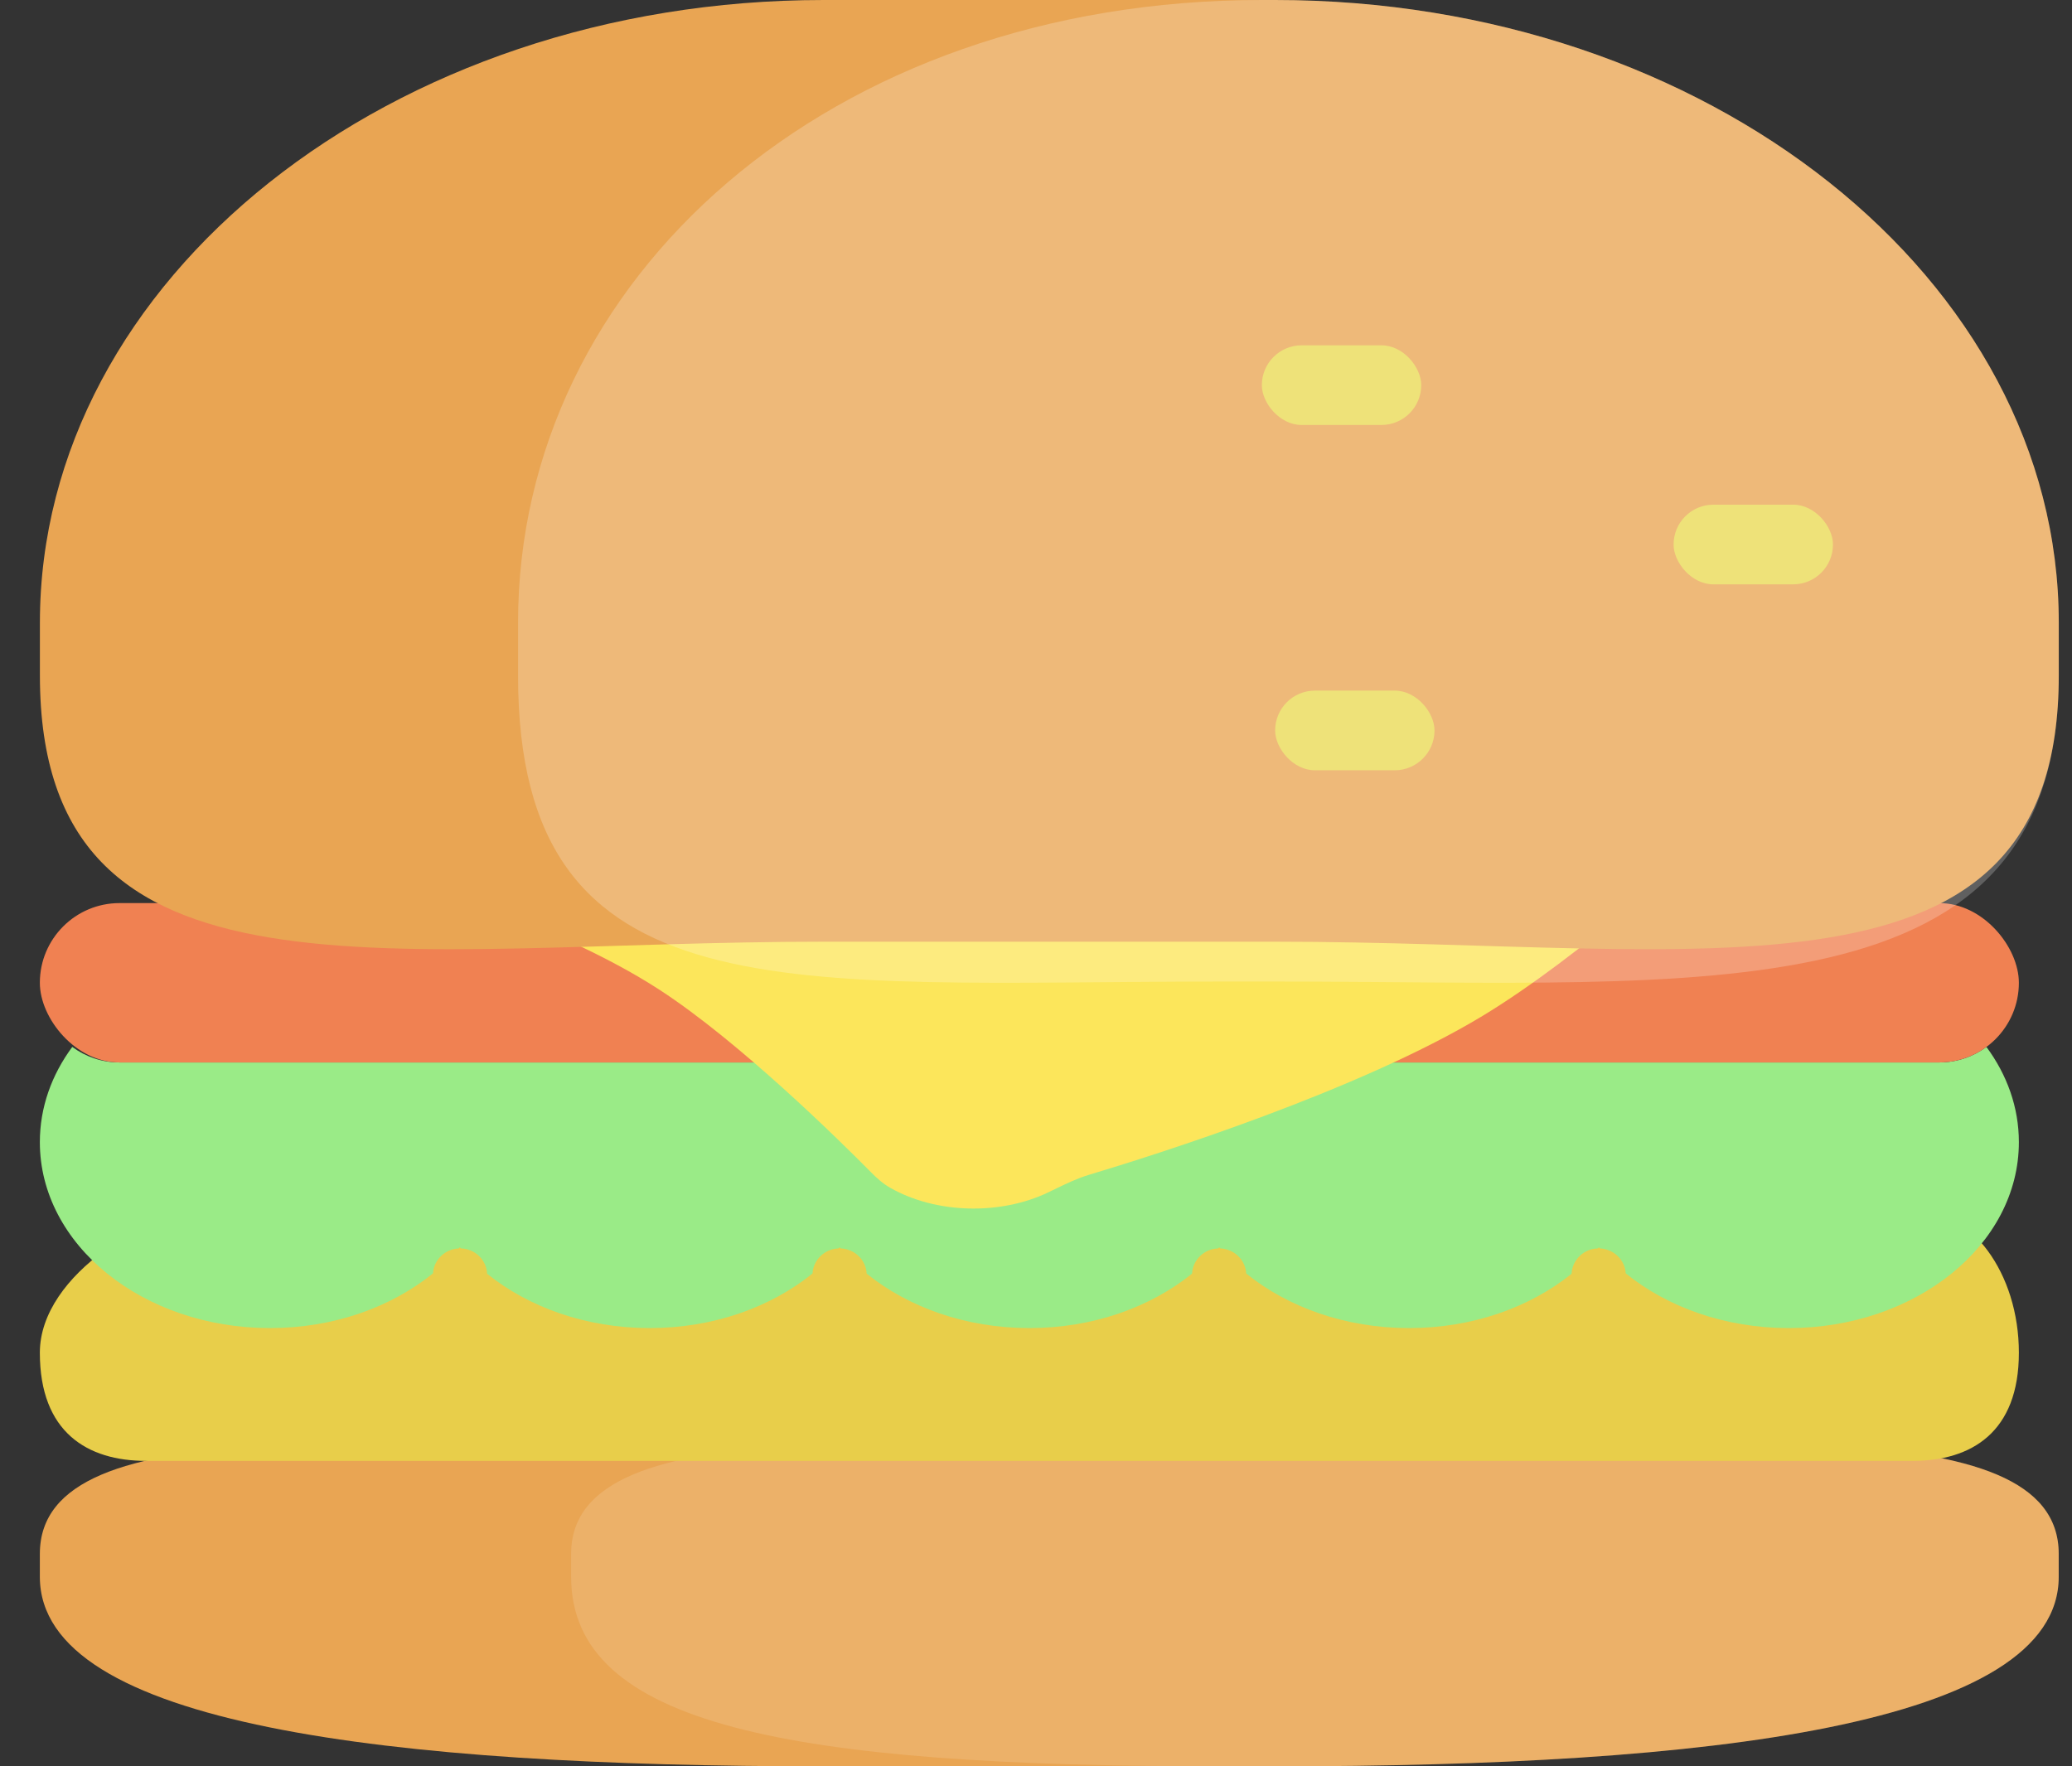 <svg width="156" height="133" viewBox="0 0 156 133" fill="none" xmlns="http://www.w3.org/2000/svg">
<rect x="0" y="0" width="156" height="133" fill="#333333" stroke="none"/>
<path d="M155 118.724C155 129.922 128.585 133 96 133L62 133C29.415 133 3 129.922 3 118.724L3 117.006C3 105.808 29.415 109.04 62 109.04L96 109.04C128.585 109.04 155 105.808 155 117.006L155 118.724Z" fill="#E9A553"/>
<path d="M155 118.724C155 129.922 128.585 133 96 133L92 133C59.415 133 43 129.922 43 118.724L43 117.006C43 105.808 69.415 109.04 102 109.04L96 109.04C128.585 109.04 155 105.808 155 117.006L155 118.724Z" fill="white" fill-opacity="0.13"/>
<path d="M3 101.857C3 95.861 11.582 91 16 91H144C148.418 91 152 95.861 152 101.857C152 107.853 148.418 110 144 110H11C6.582 110 3 107.853 3 101.857Z" fill="#E8CE4A"/>
<path fill-rule="evenodd" clip-rule="evenodd" d="M5.441 78.831C3.891 80.928 3 83.38 3 86C3 93.732 10.757 100 20.326 100C25.122 100 29.462 98.425 32.599 95.881C32.66 94.862 33.5 94.048 34.544 94.002C34.569 93.973 34.594 93.944 34.619 93.914C34.644 93.943 34.669 93.972 34.693 94.001C35.764 94.029 36.629 94.866 36.676 95.911C39.81 98.438 44.136 100 48.913 100C53.702 100 58.038 98.43 61.174 95.891C61.23 94.863 62.079 94.042 63.132 94.001C63.157 93.972 63.182 93.943 63.206 93.914C63.219 93.929 63.231 93.944 63.244 93.958C63.256 93.972 63.269 93.987 63.281 94.001C64.343 94.035 65.2 94.865 65.251 95.901C68.386 98.434 72.717 100 77.5 100C82.283 100 86.614 98.434 89.749 95.901C89.8 94.865 90.657 94.035 91.719 94.001L91.742 93.975L91.794 93.914C91.818 93.943 91.843 93.972 91.868 94.001C92.921 94.042 93.769 94.863 93.826 95.891C96.962 98.43 101.298 100 106.087 100C110.864 100 115.19 98.438 118.324 95.911C118.371 94.866 119.236 94.029 120.307 94.001C120.332 93.972 120.356 93.943 120.381 93.914C120.406 93.944 120.431 93.973 120.456 94.002C121.5 94.048 122.34 94.862 122.401 95.881C125.538 98.425 129.878 100 134.674 100C144.243 100 152 93.732 152 86C152 83.38 151.109 80.928 149.559 78.831C148.563 79.566 147.332 80 146 80H9C7.668 80 6.437 79.566 5.441 78.831Z" fill="#9AEB87"/>
<rect x="3" y="68" width="149" height="12" rx="6" fill="#F08152"/>
<path fill-rule="evenodd" clip-rule="evenodd" d="M35.927 68C40.767 69.807 45.775 72.014 49.612 74.5C55.681 78.432 63.301 85.965 65.566 88.256C66.01 88.706 66.482 89.13 67.032 89.442C70.462 91.394 75.293 91.512 78.892 89.796C79.065 89.713 79.238 89.629 79.41 89.546C80.258 89.135 81.103 88.725 82.006 88.454C87.004 86.956 102.311 82.123 111.612 76.5C115.291 74.276 119.408 71.094 123.105 68H35.927Z" fill="#FCE65B"/>
<path d="M3.004 46.888C3.004 20.992 29.419 0 62.004 0H96.004C128.589 0 155.004 20.992 155.004 46.888V50.861C155.004 76.756 128.589 70.907 96.004 70.907H62.004C29.419 70.907 3.004 76.756 3.004 50.861V46.888Z" fill="#E9A553"/>
<path d="M39.004 46.888C39.004 20.992 62.419 0 95.004 0H96.004C128.589 0 155.004 20.992 155.004 46.888V50.861C155.004 76.756 128.589 73.907 96.004 73.907H92.004C59.419 73.907 39.004 76.756 39.004 50.861V46.888Z" fill="white" fill-opacity="0.22"/>
<rect x="95.004" y="26" width="12" height="6" rx="3" fill="#EEE279"/>
<rect x="96.004" y="52" width="12" height="6" rx="3" fill="#EEE279"/>
<rect x="126.004" y="38" width="12" height="6" rx="3" fill="#EEE279"/>
</svg>
